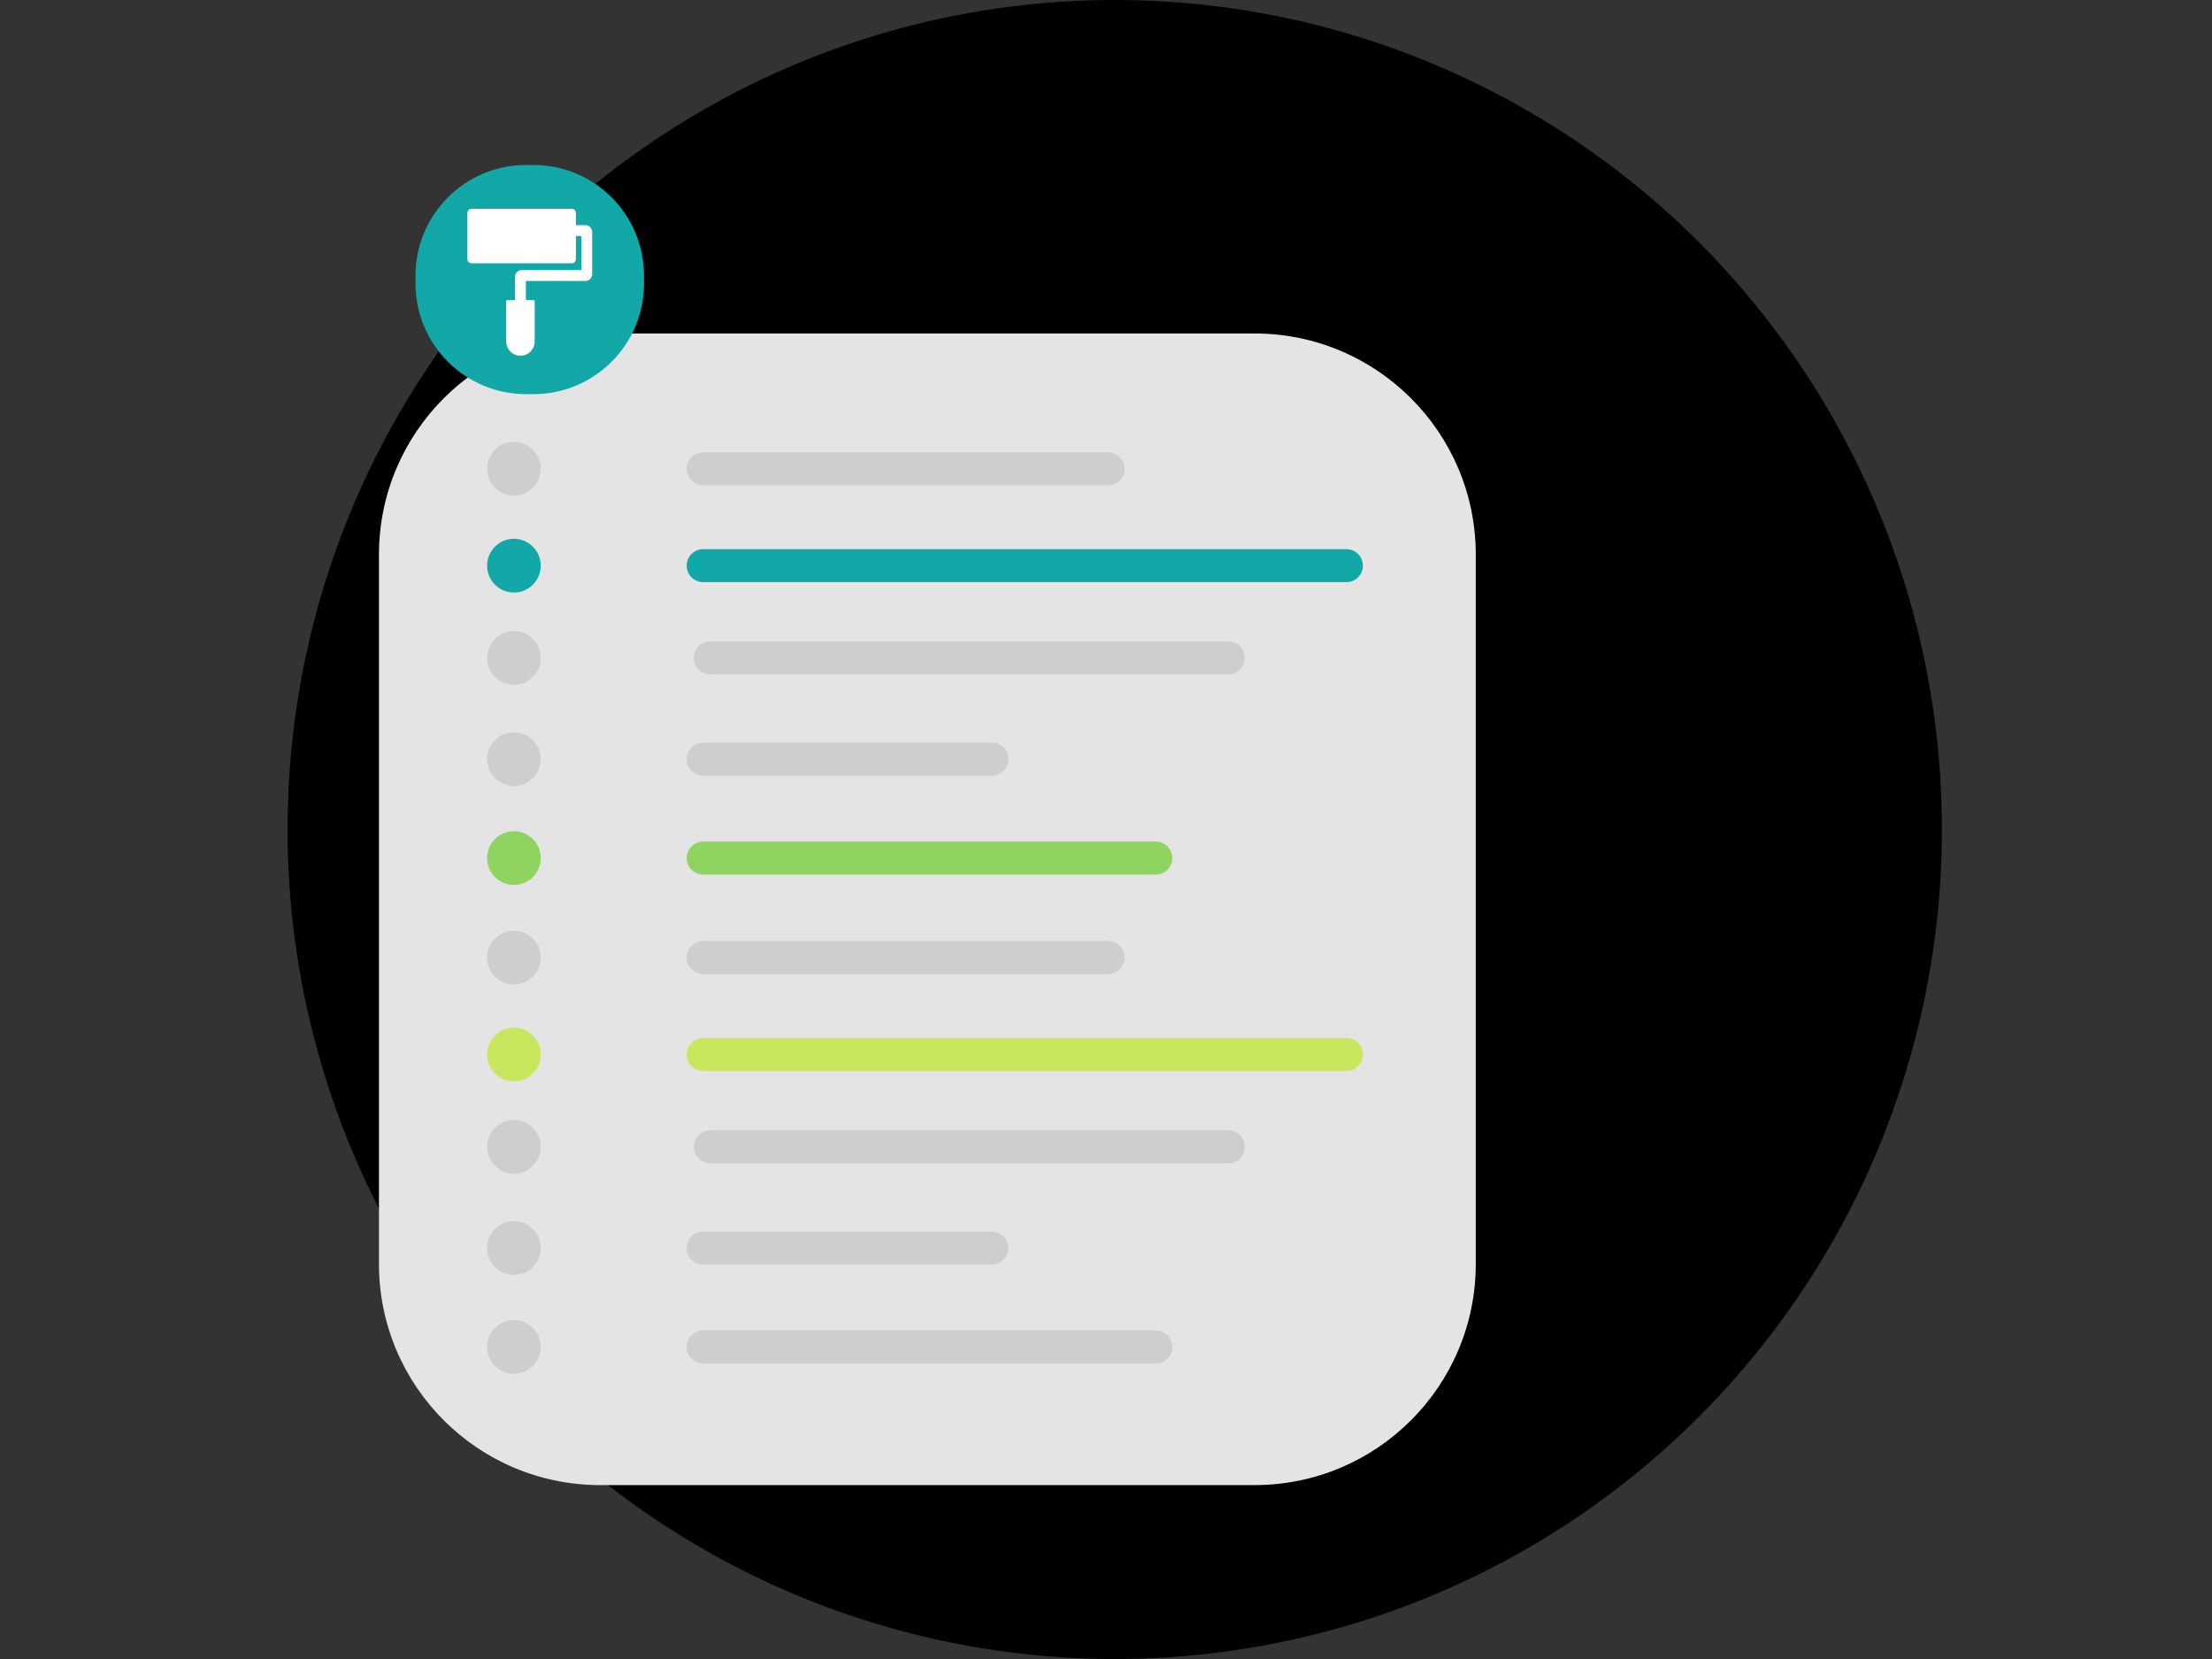 <svg width="100" height="75" viewBox="0 0 100 75" fill="none" xmlns="http://www.w3.org/2000/svg">
<rect x="0" y="0" width="100" height="75" fill="#333333" stroke="none"/>
<ellipse cx="50.395" cy="37.5" rx="37.395" ry="37.5" fill="black"/>
<path d="M56.717 15.076H27.132C21.609 15.076 17.132 19.554 17.132 25.076V57.138C17.132 62.661 21.609 67.138 27.132 67.138H56.717C62.24 67.138 66.717 62.661 66.717 57.138V25.076C66.717 19.554 62.24 15.076 56.717 15.076Z" fill="#E4E4E4"/>
<path d="M50.095 20.446H31.79C31.378 20.446 31.044 20.78 31.044 21.192C31.044 21.604 31.378 21.938 31.79 21.938H50.095C50.507 21.938 50.841 21.604 50.841 21.192C50.841 20.78 50.507 20.446 50.095 20.446Z" fill="#CECECE"/>
<path d="M60.868 24.826H31.79C31.378 24.826 31.044 25.16 31.044 25.572C31.044 25.984 31.378 26.318 31.79 26.318H60.868C61.28 26.318 61.614 25.984 61.614 25.572C61.614 25.16 61.28 24.826 60.868 24.826Z" fill="#13A8A8"/>
<path d="M55.53 28.998H32.108C31.696 28.998 31.362 29.332 31.362 29.744C31.362 30.156 31.696 30.49 32.108 30.49H55.53C55.942 30.49 56.276 30.156 56.276 29.744C56.276 29.332 55.942 28.998 55.53 28.998Z" fill="#CECECE"/>
<path d="M44.843 33.575H31.79C31.378 33.575 31.044 33.909 31.044 34.321C31.044 34.733 31.378 35.067 31.79 35.067H44.843C45.255 35.067 45.589 34.733 45.589 34.321C45.589 33.909 45.255 33.575 44.843 33.575Z" fill="#CECECE"/>
<path d="M52.249 38.046H31.79C31.378 38.046 31.044 38.38 31.044 38.792C31.044 39.204 31.378 39.538 31.79 39.538H52.249C52.661 39.538 52.996 39.204 52.996 38.792C52.996 38.38 52.661 38.046 52.249 38.046Z" fill="#8FD460"/>
<path d="M22.021 21.192C22.021 21.861 22.564 22.407 23.233 22.407C23.903 22.407 24.445 21.861 24.445 21.192C24.445 20.522 23.903 19.976 23.233 19.976C22.564 19.976 22.021 20.522 22.021 21.192Z" fill="#CECECE"/>
<path d="M24.115 7.459H23.785C21.023 7.459 18.785 9.697 18.785 12.459V12.818C18.785 15.579 21.023 17.818 23.785 17.818H24.115C26.877 17.818 29.115 15.579 29.115 12.818V12.459C29.115 9.697 26.877 7.459 24.115 7.459Z" fill="#13A8A8"/>
<path d="M22.021 25.572C22.021 26.242 22.564 26.788 23.233 26.788C23.903 26.788 24.445 26.242 24.445 25.572C24.445 24.903 23.903 24.357 23.233 24.357C22.564 24.357 22.021 24.903 22.021 25.572Z" fill="#13A8A8"/>
<path d="M22.021 29.744C22.021 30.413 22.564 30.959 23.233 30.959C23.903 30.959 24.445 30.413 24.445 29.744C24.445 29.075 23.903 28.529 23.233 28.529C22.564 28.529 22.021 29.075 22.021 29.744Z" fill="#CECECE"/>
<path d="M22.021 34.321C22.021 34.991 22.564 35.537 23.233 35.537C23.903 35.537 24.445 34.991 24.445 34.321C24.445 33.652 23.903 33.106 23.233 33.106C22.564 33.106 22.021 33.652 22.021 34.321Z" fill="#CECECE"/>
<path d="M22.021 38.792C22.021 39.462 22.564 40.008 23.233 40.008C23.903 40.008 24.445 39.462 24.445 38.792C24.445 38.123 23.903 37.577 23.233 37.577C22.564 37.577 22.021 38.123 22.021 38.792Z" fill="#8FD460"/>
<path d="M50.095 42.545H31.79C31.378 42.545 31.044 42.879 31.044 43.291C31.044 43.703 31.378 44.037 31.79 44.037H50.095C50.507 44.037 50.841 43.703 50.841 43.291C50.841 42.879 50.507 42.545 50.095 42.545Z" fill="#CECECE"/>
<path d="M60.868 46.926H31.79C31.378 46.926 31.044 47.26 31.044 47.672C31.044 48.084 31.378 48.418 31.79 48.418H60.868C61.28 48.418 61.614 48.084 61.614 47.672C61.614 47.26 61.28 46.926 60.868 46.926Z" fill="#C9E75D"/>
<path d="M55.53 51.097H32.108C31.696 51.097 31.362 51.431 31.362 51.843C31.362 52.255 31.696 52.589 32.108 52.589H55.53C55.942 52.589 56.276 52.255 56.276 51.843C56.276 51.431 55.942 51.097 55.53 51.097Z" fill="#CECECE"/>
<path d="M44.843 55.675H31.79C31.378 55.675 31.044 56.009 31.044 56.421C31.044 56.833 31.378 57.167 31.79 57.167H44.843C45.255 57.167 45.589 56.833 45.589 56.421C45.589 56.009 45.255 55.675 44.843 55.675Z" fill="#CECECE"/>
<path d="M52.249 60.146H31.79C31.378 60.146 31.044 60.48 31.044 60.892C31.044 61.304 31.378 61.638 31.79 61.638H52.249C52.661 61.638 52.996 61.304 52.996 60.892C52.996 60.48 52.661 60.146 52.249 60.146Z" fill="#CECECE"/>
<path d="M22.021 43.291C22.021 43.961 22.564 44.507 23.233 44.507C23.903 44.507 24.445 43.961 24.445 43.291C24.445 42.622 23.903 42.076 23.233 42.076C22.564 42.076 22.021 42.622 22.021 43.291Z" fill="#CECECE"/>
<path d="M22.021 47.672C22.021 48.341 22.564 48.887 23.233 48.887C23.903 48.887 24.445 48.341 24.445 47.672C24.445 47.002 23.903 46.456 23.233 46.456C22.564 46.456 22.021 47.002 22.021 47.672Z" fill="#C9E75D"/>
<path d="M22.021 51.843C22.021 52.513 22.564 53.059 23.233 53.059C23.903 53.059 24.445 52.513 24.445 51.843C24.445 51.174 23.903 50.628 23.233 50.628C22.564 50.628 22.021 51.174 22.021 51.843Z" fill="#CECECE"/>
<path d="M22.021 56.421C22.021 57.09 22.564 57.636 23.233 57.636C23.903 57.636 24.445 57.09 24.445 56.421C24.445 55.751 23.903 55.205 23.233 55.205C22.564 55.205 22.021 55.751 22.021 56.421Z" fill="#CECECE"/>
<path d="M22.021 60.892C22.021 61.561 22.564 62.107 23.233 62.107C23.903 62.107 24.445 61.561 24.445 60.892C24.445 60.222 23.903 59.676 23.233 59.676C22.564 59.676 22.021 60.222 22.021 60.892Z" fill="#CECECE"/>
<g clip-path="url(#clip0_256_3225)">
<path d="M26.465 10.178H26.035V9.624C26.035 9.522 25.953 9.44 25.851 9.44H21.313C21.211 9.44 21.129 9.522 21.129 9.624V11.716C21.129 11.818 21.211 11.9 21.313 11.9H25.851C25.953 11.9 26.035 11.818 26.035 11.716V10.67H26.281V12.208H23.59C23.42 12.208 23.283 12.345 23.283 12.515V13.561H22.946C22.912 13.561 22.884 13.588 22.884 13.622V15.375C22.884 15.384 22.886 15.392 22.889 15.399C22.886 15.411 22.884 15.424 22.884 15.437C22.884 15.793 23.173 16.083 23.528 16.083C23.884 16.083 24.172 15.793 24.172 15.437C24.172 15.424 24.171 15.411 24.168 15.399C24.171 15.391 24.172 15.384 24.172 15.375V13.622C24.172 13.588 24.145 13.561 24.111 13.561H23.774V12.7H26.465C26.634 12.7 26.771 12.562 26.771 12.392V10.485C26.771 10.316 26.634 10.178 26.465 10.178Z" fill="white"/>
</g>
<defs>
<clipPath id="clip0_256_3225">
<rect width="7.851" height="7.873" fill="white" transform="translate(20.024 8.702)"/>
</clipPath>
</defs>
</svg>
